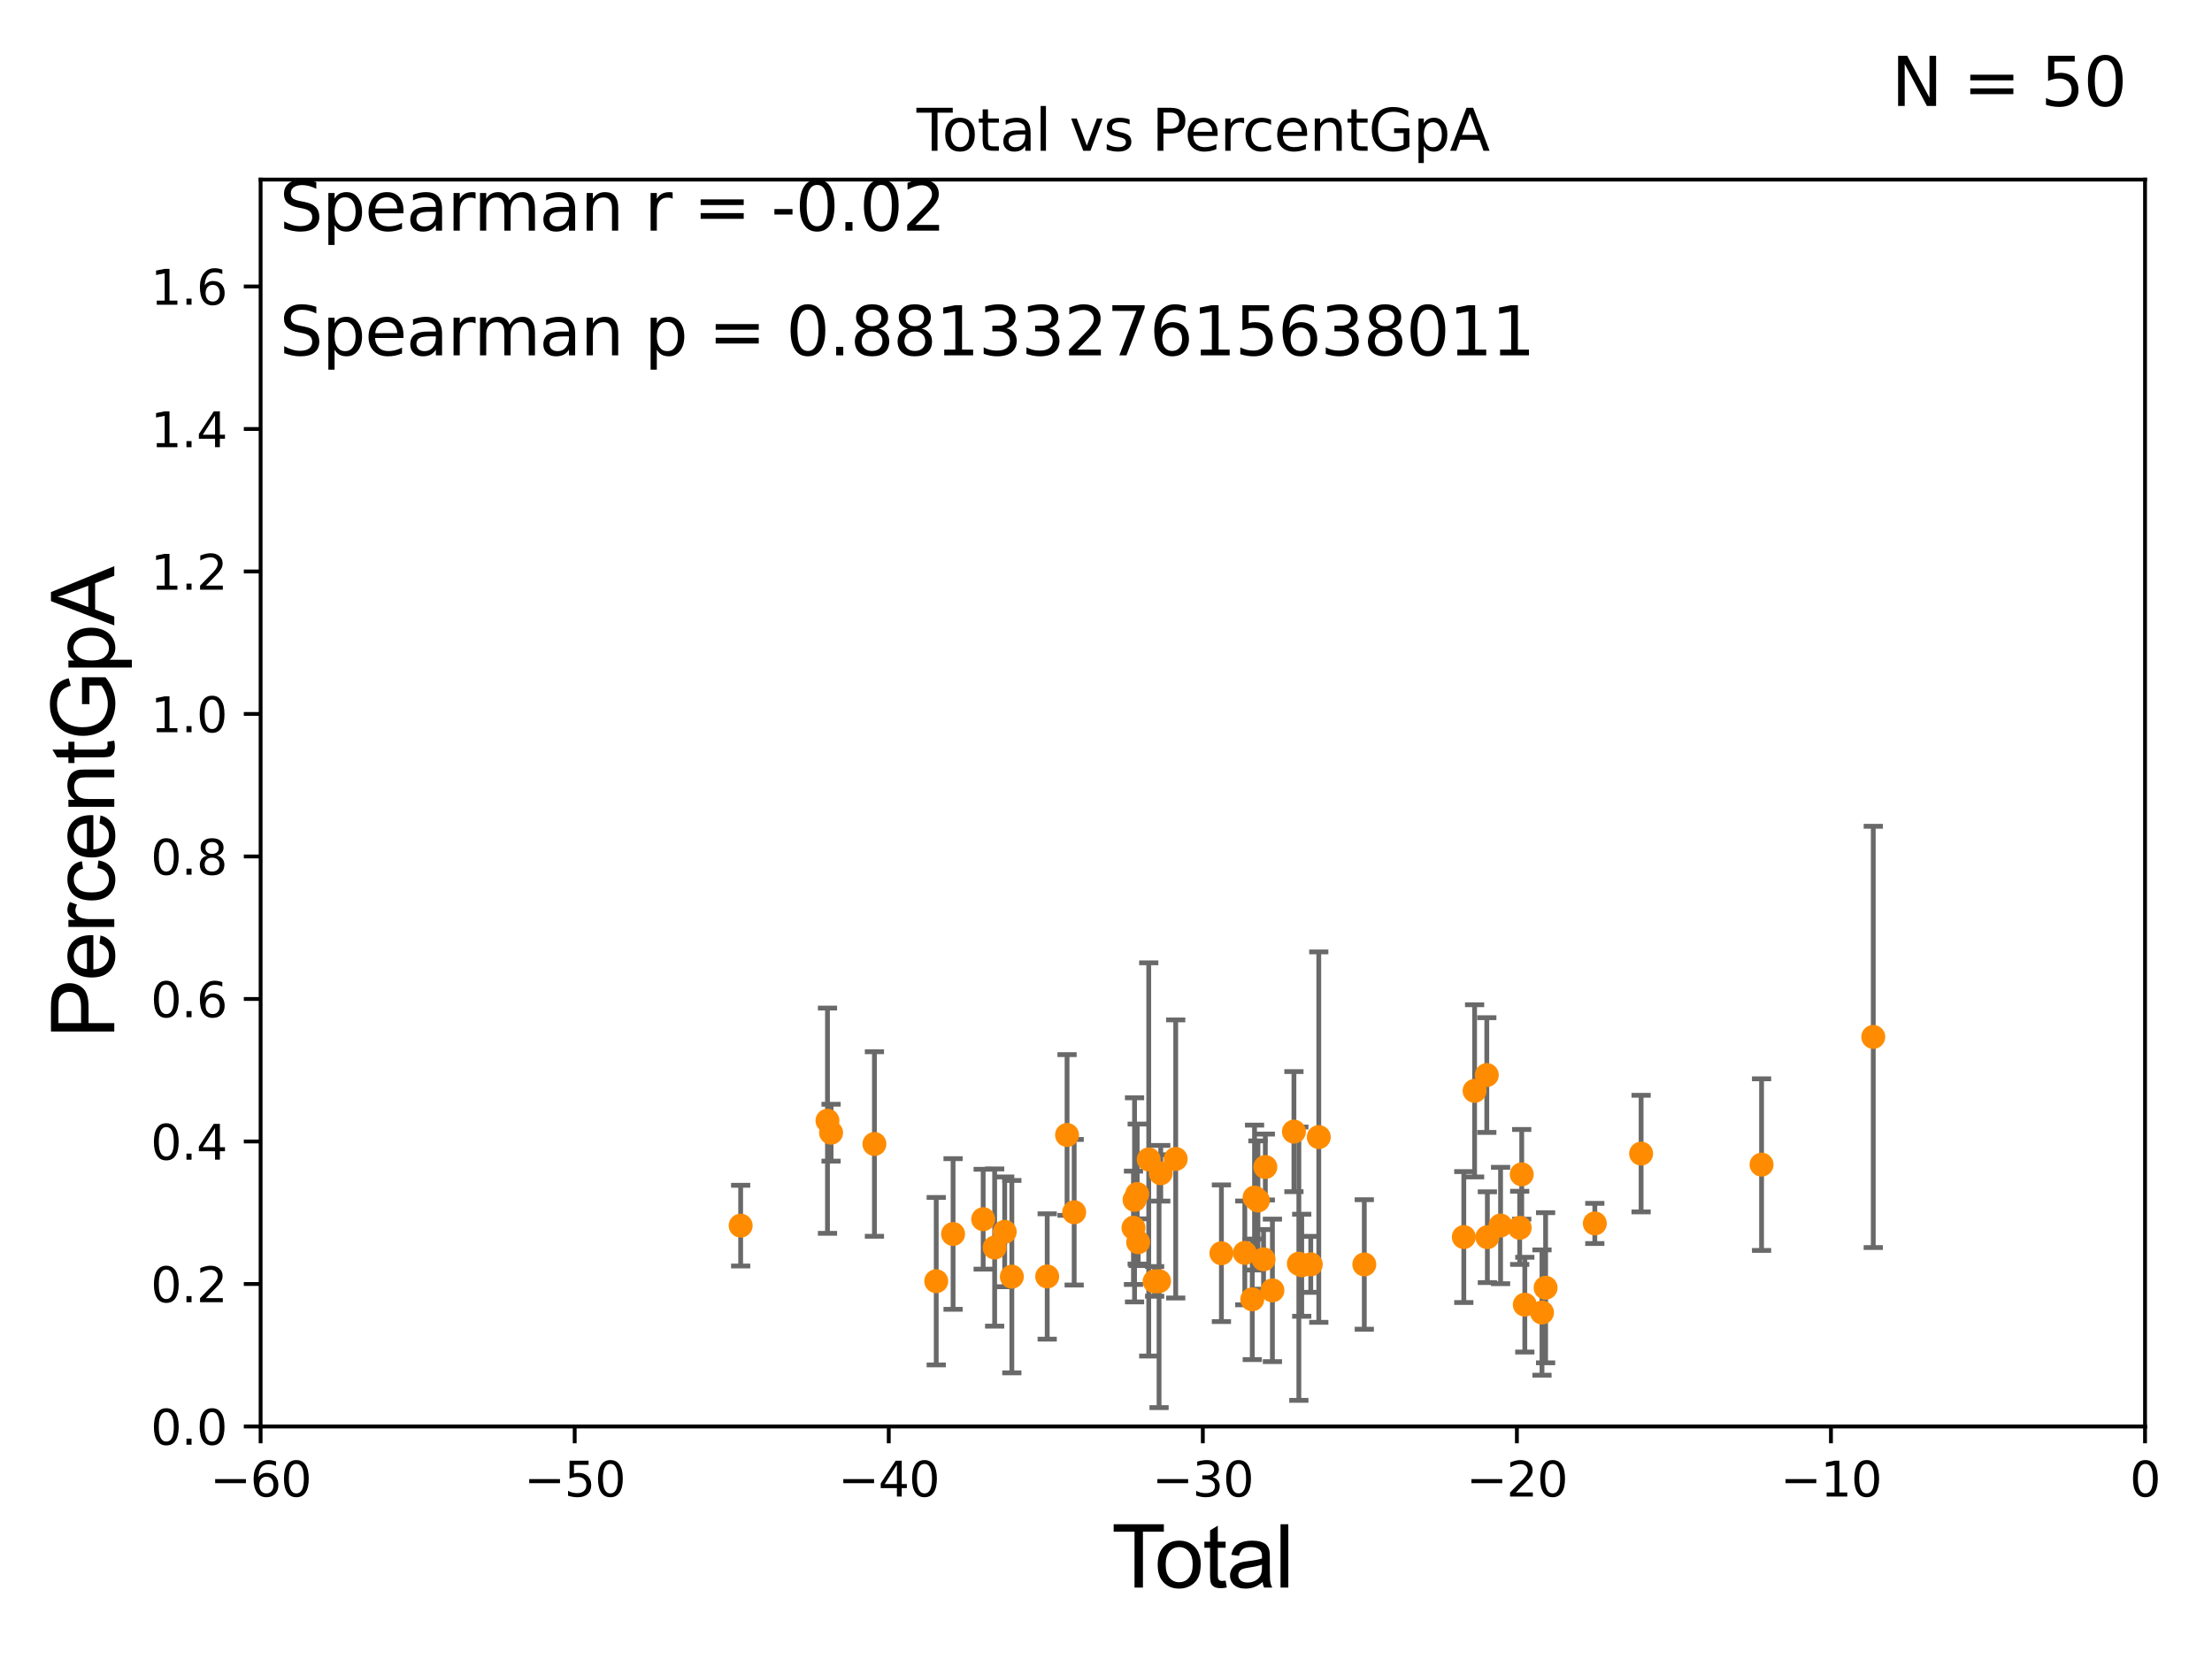 <?xml version="1.0" encoding="utf-8" standalone="no"?>
<!DOCTYPE svg PUBLIC "-//W3C//DTD SVG 1.1//EN"
  "http://www.w3.org/Graphics/SVG/1.1/DTD/svg11.dtd">
<svg xmlns:xlink="http://www.w3.org/1999/xlink" width="460.8pt" height="345.6pt" viewBox="0 0 460.8 345.6" xmlns="http://www.w3.org/2000/svg" version="1.1">
 <defs>
  <style type="text/css">*{stroke-linejoin: round; stroke-linecap: butt}</style>
 </defs>
 <g id="figure_1">
  <g id="patch_1">
   <path d="M 0 345.6 
L 460.8 345.6 
L 460.8 0 
L 0 0 
z
" style="fill: #ffffff"/>
  </g>
  <g id="axes_1">
   <g id="patch_2">
    <path d="M 54.29 297.16 
L 446.85 297.16 
L 446.85 37.411 
L 54.29 37.411 
z
" style="fill: #ffffff"/>
   </g>
   <g id="PathCollection_1">
    <defs>
     <path id="m042223ccf7" d="M 0 1.118 
C 0.297 1.118 0.581 1 0.791 0.791 
C 1 0.581 1.118 0.297 1.118 0 
C 1.118 -0.297 1 -0.581 0.791 -0.791 
C 0.581 -1 0.297 -1.118 0 -1.118 
C -0.297 -1.118 -0.581 -1 -0.791 -0.791 
C -1 -0.581 -1.118 -0.297 -1.118 0 
C -1.118 0.297 -1 0.581 -0.791 0.791 
C -0.581 1 -0.297 1.118 0 1.118 
z
" style="stroke: #ff8c00"/>
    </defs>
    <g clip-path="url(#pa8506162c5)">
     <use xlink:href="#m042223ccf7" x="284.209" y="263.409" style="fill: #ff8c00; stroke: #ff8c00"/>
     <use xlink:href="#m042223ccf7" x="366.966" y="242.612" style="fill: #ff8c00; stroke: #ff8c00"/>
     <use xlink:href="#m042223ccf7" x="321.226" y="273.424" style="fill: #ff8c00; stroke: #ff8c00"/>
     <use xlink:href="#m042223ccf7" x="321.977" y="268.263" style="fill: #ff8c00; stroke: #ff8c00"/>
     <use xlink:href="#m042223ccf7" x="332.23" y="254.865" style="fill: #ff8c00; stroke: #ff8c00"/>
     <use xlink:href="#m042223ccf7" x="304.938" y="257.701" style="fill: #ff8c00; stroke: #ff8c00"/>
     <use xlink:href="#m042223ccf7" x="307.186" y="227.243" style="fill: #ff8c00; stroke: #ff8c00"/>
     <use xlink:href="#m042223ccf7" x="309.727" y="223.955" style="fill: #ff8c00; stroke: #ff8c00"/>
     <use xlink:href="#m042223ccf7" x="309.847" y="257.728" style="fill: #ff8c00; stroke: #ff8c00"/>
     <use xlink:href="#m042223ccf7" x="312.596" y="255.294" style="fill: #ff8c00; stroke: #ff8c00"/>
     <use xlink:href="#m042223ccf7" x="316.579" y="255.778" style="fill: #ff8c00; stroke: #ff8c00"/>
     <use xlink:href="#m042223ccf7" x="317.645" y="271.784" style="fill: #ff8c00; stroke: #ff8c00"/>
     <use xlink:href="#m042223ccf7" x="341.874" y="240.315" style="fill: #ff8c00; stroke: #ff8c00"/>
     <use xlink:href="#m042223ccf7" x="317.002" y="244.636" style="fill: #ff8c00; stroke: #ff8c00"/>
     <use xlink:href="#m042223ccf7" x="390.236" y="216.01" style="fill: #ff8c00; stroke: #ff8c00"/>
     <use xlink:href="#m042223ccf7" x="222.286" y="236.438" style="fill: #ff8c00; stroke: #ff8c00"/>
     <use xlink:href="#m042223ccf7" x="182.159" y="238.315" style="fill: #ff8c00; stroke: #ff8c00"/>
     <use xlink:href="#m042223ccf7" x="265.069" y="268.808" style="fill: #ff8c00; stroke: #ff8c00"/>
     <use xlink:href="#m042223ccf7" x="263.225" y="262.338" style="fill: #ff8c00; stroke: #ff8c00"/>
     <use xlink:href="#m042223ccf7" x="195.034" y="266.898" style="fill: #ff8c00; stroke: #ff8c00"/>
     <use xlink:href="#m042223ccf7" x="198.544" y="257.063" style="fill: #ff8c00; stroke: #ff8c00"/>
     <use xlink:href="#m042223ccf7" x="262.052" y="250.087" style="fill: #ff8c00; stroke: #ff8c00"/>
     <use xlink:href="#m042223ccf7" x="261.345" y="249.472" style="fill: #ff8c00; stroke: #ff8c00"/>
     <use xlink:href="#m042223ccf7" x="260.87" y="270.673" style="fill: #ff8c00; stroke: #ff8c00"/>
     <use xlink:href="#m042223ccf7" x="237.099" y="258.775" style="fill: #ff8c00; stroke: #ff8c00"/>
     <use xlink:href="#m042223ccf7" x="204.813" y="253.982" style="fill: #ff8c00; stroke: #ff8c00"/>
     <use xlink:href="#m042223ccf7" x="254.443" y="261.073" style="fill: #ff8c00; stroke: #ff8c00"/>
     <use xlink:href="#m042223ccf7" x="210.786" y="265.953" style="fill: #ff8c00; stroke: #ff8c00"/>
     <use xlink:href="#m042223ccf7" x="239.304" y="241.53" style="fill: #ff8c00; stroke: #ff8c00"/>
     <use xlink:href="#m042223ccf7" x="240.531" y="266.934" style="fill: #ff8c00; stroke: #ff8c00"/>
     <use xlink:href="#m042223ccf7" x="209.297" y="256.614" style="fill: #ff8c00; stroke: #ff8c00"/>
     <use xlink:href="#m042223ccf7" x="241.453" y="266.894" style="fill: #ff8c00; stroke: #ff8c00"/>
     <use xlink:href="#m042223ccf7" x="244.921" y="241.432" style="fill: #ff8c00; stroke: #ff8c00"/>
     <use xlink:href="#m042223ccf7" x="241.806" y="244.413" style="fill: #ff8c00; stroke: #ff8c00"/>
     <use xlink:href="#m042223ccf7" x="259.316" y="261.002" style="fill: #ff8c00; stroke: #ff8c00"/>
     <use xlink:href="#m042223ccf7" x="236.901" y="248.742" style="fill: #ff8c00; stroke: #ff8c00"/>
     <use xlink:href="#m042223ccf7" x="263.592" y="243.11" style="fill: #ff8c00; stroke: #ff8c00"/>
     <use xlink:href="#m042223ccf7" x="270.574" y="263.249" style="fill: #ff8c00; stroke: #ff8c00"/>
     <use xlink:href="#m042223ccf7" x="154.293" y="255.321" style="fill: #ff8c00; stroke: #ff8c00"/>
     <use xlink:href="#m042223ccf7" x="273.054" y="263.384" style="fill: #ff8c00; stroke: #ff8c00"/>
     <use xlink:href="#m042223ccf7" x="218.151" y="265.912" style="fill: #ff8c00; stroke: #ff8c00"/>
     <use xlink:href="#m042223ccf7" x="223.771" y="252.533" style="fill: #ff8c00; stroke: #ff8c00"/>
     <use xlink:href="#m042223ccf7" x="271.174" y="263.577" style="fill: #ff8c00; stroke: #ff8c00"/>
     <use xlink:href="#m042223ccf7" x="236.347" y="249.955" style="fill: #ff8c00; stroke: #ff8c00"/>
     <use xlink:href="#m042223ccf7" x="236.124" y="255.774" style="fill: #ff8c00; stroke: #ff8c00"/>
     <use xlink:href="#m042223ccf7" x="269.55" y="235.74" style="fill: #ff8c00; stroke: #ff8c00"/>
     <use xlink:href="#m042223ccf7" x="207.203" y="259.885" style="fill: #ff8c00; stroke: #ff8c00"/>
     <use xlink:href="#m042223ccf7" x="173.129" y="235.96" style="fill: #ff8c00; stroke: #ff8c00"/>
     <use xlink:href="#m042223ccf7" x="274.727" y="236.878" style="fill: #ff8c00; stroke: #ff8c00"/>
     <use xlink:href="#m042223ccf7" x="172.382" y="233.459" style="fill: #ff8c00; stroke: #ff8c00"/>
    </g>
   </g>
   <g id="matplotlib.axis_1">
    <g id="xtick_1">
     <g id="line2d_1">
      <defs>
       <path id="me04d3bcae9" d="M 0 0 
L 0 3.5 
" style="stroke: #000000; stroke-width: 0.8"/>
      </defs>
      <g>
       <use xlink:href="#me04d3bcae9" x="54.29" y="297.16" style="stroke: #000000; stroke-width: 0.8"/>
      </g>
     </g>
     <g id="text_1">
      <!-- −60 -->
      <g transform="translate(43.738 311.758)scale(0.1 -0.1)">
       <defs>
        <path id="DejaVuSans-2212" d="M 678 2272 
L 4684 2272 
L 4684 1741 
L 678 1741 
L 678 2272 
z
" transform="scale(0.016)"/>
        <path id="DejaVuSans-36" d="M 2113 2584 
Q 1688 2584 1439 2293 
Q 1191 2003 1191 1497 
Q 1191 994 1439 701 
Q 1688 409 2113 409 
Q 2538 409 2786 701 
Q 3034 994 3034 1497 
Q 3034 2003 2786 2293 
Q 2538 2584 2113 2584 
z
M 3366 4563 
L 3366 3988 
Q 3128 4100 2886 4159 
Q 2644 4219 2406 4219 
Q 1781 4219 1451 3797 
Q 1122 3375 1075 2522 
Q 1259 2794 1537 2939 
Q 1816 3084 2150 3084 
Q 2853 3084 3261 2657 
Q 3669 2231 3669 1497 
Q 3669 778 3244 343 
Q 2819 -91 2113 -91 
Q 1303 -91 875 529 
Q 447 1150 447 2328 
Q 447 3434 972 4092 
Q 1497 4750 2381 4750 
Q 2619 4750 2861 4703 
Q 3103 4656 3366 4563 
z
" transform="scale(0.016)"/>
        <path id="DejaVuSans-30" d="M 2034 4250 
Q 1547 4250 1301 3770 
Q 1056 3291 1056 2328 
Q 1056 1369 1301 889 
Q 1547 409 2034 409 
Q 2525 409 2770 889 
Q 3016 1369 3016 2328 
Q 3016 3291 2770 3770 
Q 2525 4250 2034 4250 
z
M 2034 4750 
Q 2819 4750 3233 4129 
Q 3647 3509 3647 2328 
Q 3647 1150 3233 529 
Q 2819 -91 2034 -91 
Q 1250 -91 836 529 
Q 422 1150 422 2328 
Q 422 3509 836 4129 
Q 1250 4750 2034 4750 
z
" transform="scale(0.016)"/>
       </defs>
       <use xlink:href="#DejaVuSans-2212"/>
       <use xlink:href="#DejaVuSans-36" x="83.789"/>
       <use xlink:href="#DejaVuSans-30" x="147.412"/>
      </g>
     </g>
    </g>
    <g id="xtick_2">
     <g id="line2d_2">
      <g>
       <use xlink:href="#me04d3bcae9" x="119.717" y="297.16" style="stroke: #000000; stroke-width: 0.8"/>
      </g>
     </g>
     <g id="text_2">
      <!-- −50 -->
      <g transform="translate(109.164 311.758)scale(0.1 -0.1)">
       <defs>
        <path id="DejaVuSans-35" d="M 691 4666 
L 3169 4666 
L 3169 4134 
L 1269 4134 
L 1269 2991 
Q 1406 3038 1543 3061 
Q 1681 3084 1819 3084 
Q 2600 3084 3056 2656 
Q 3513 2228 3513 1497 
Q 3513 744 3044 326 
Q 2575 -91 1722 -91 
Q 1428 -91 1123 -41 
Q 819 9 494 109 
L 494 744 
Q 775 591 1075 516 
Q 1375 441 1709 441 
Q 2250 441 2565 725 
Q 2881 1009 2881 1497 
Q 2881 1984 2565 2268 
Q 2250 2553 1709 2553 
Q 1456 2553 1204 2497 
Q 953 2441 691 2322 
L 691 4666 
z
" transform="scale(0.016)"/>
       </defs>
       <use xlink:href="#DejaVuSans-2212"/>
       <use xlink:href="#DejaVuSans-35" x="83.789"/>
       <use xlink:href="#DejaVuSans-30" x="147.412"/>
      </g>
     </g>
    </g>
    <g id="xtick_3">
     <g id="line2d_3">
      <g>
       <use xlink:href="#me04d3bcae9" x="185.143" y="297.16" style="stroke: #000000; stroke-width: 0.8"/>
      </g>
     </g>
     <g id="text_3">
      <!-- −40 -->
      <g transform="translate(174.591 311.758)scale(0.1 -0.1)">
       <defs>
        <path id="DejaVuSans-34" d="M 2419 4116 
L 825 1625 
L 2419 1625 
L 2419 4116 
z
M 2253 4666 
L 3047 4666 
L 3047 1625 
L 3713 1625 
L 3713 1100 
L 3047 1100 
L 3047 0 
L 2419 0 
L 2419 1100 
L 313 1100 
L 313 1709 
L 2253 4666 
z
" transform="scale(0.016)"/>
       </defs>
       <use xlink:href="#DejaVuSans-2212"/>
       <use xlink:href="#DejaVuSans-34" x="83.789"/>
       <use xlink:href="#DejaVuSans-30" x="147.412"/>
      </g>
     </g>
    </g>
    <g id="xtick_4">
     <g id="line2d_4">
      <g>
       <use xlink:href="#me04d3bcae9" x="250.57" y="297.16" style="stroke: #000000; stroke-width: 0.8"/>
      </g>
     </g>
     <g id="text_4">
      <!-- −30 -->
      <g transform="translate(240.018 311.758)scale(0.1 -0.1)">
       <defs>
        <path id="DejaVuSans-33" d="M 2597 2516 
Q 3050 2419 3304 2112 
Q 3559 1806 3559 1356 
Q 3559 666 3084 287 
Q 2609 -91 1734 -91 
Q 1441 -91 1130 -33 
Q 819 25 488 141 
L 488 750 
Q 750 597 1062 519 
Q 1375 441 1716 441 
Q 2309 441 2620 675 
Q 2931 909 2931 1356 
Q 2931 1769 2642 2001 
Q 2353 2234 1838 2234 
L 1294 2234 
L 1294 2753 
L 1863 2753 
Q 2328 2753 2575 2939 
Q 2822 3125 2822 3475 
Q 2822 3834 2567 4026 
Q 2313 4219 1838 4219 
Q 1578 4219 1281 4162 
Q 984 4106 628 3988 
L 628 4550 
Q 988 4650 1302 4700 
Q 1616 4750 1894 4750 
Q 2613 4750 3031 4423 
Q 3450 4097 3450 3541 
Q 3450 3153 3228 2886 
Q 3006 2619 2597 2516 
z
" transform="scale(0.016)"/>
       </defs>
       <use xlink:href="#DejaVuSans-2212"/>
       <use xlink:href="#DejaVuSans-33" x="83.789"/>
       <use xlink:href="#DejaVuSans-30" x="147.412"/>
      </g>
     </g>
    </g>
    <g id="xtick_5">
     <g id="line2d_5">
      <g>
       <use xlink:href="#me04d3bcae9" x="315.997" y="297.16" style="stroke: #000000; stroke-width: 0.8"/>
      </g>
     </g>
     <g id="text_5">
      <!-- −20 -->
      <g transform="translate(305.444 311.758)scale(0.1 -0.1)">
       <defs>
        <path id="DejaVuSans-32" d="M 1228 531 
L 3431 531 
L 3431 0 
L 469 0 
L 469 531 
Q 828 903 1448 1529 
Q 2069 2156 2228 2338 
Q 2531 2678 2651 2914 
Q 2772 3150 2772 3378 
Q 2772 3750 2511 3984 
Q 2250 4219 1831 4219 
Q 1534 4219 1204 4116 
Q 875 4013 500 3803 
L 500 4441 
Q 881 4594 1212 4672 
Q 1544 4750 1819 4750 
Q 2544 4750 2975 4387 
Q 3406 4025 3406 3419 
Q 3406 3131 3298 2873 
Q 3191 2616 2906 2266 
Q 2828 2175 2409 1742 
Q 1991 1309 1228 531 
z
" transform="scale(0.016)"/>
       </defs>
       <use xlink:href="#DejaVuSans-2212"/>
       <use xlink:href="#DejaVuSans-32" x="83.789"/>
       <use xlink:href="#DejaVuSans-30" x="147.412"/>
      </g>
     </g>
    </g>
    <g id="xtick_6">
     <g id="line2d_6">
      <g>
       <use xlink:href="#me04d3bcae9" x="381.423" y="297.16" style="stroke: #000000; stroke-width: 0.8"/>
      </g>
     </g>
     <g id="text_6">
      <!-- −10 -->
      <g transform="translate(370.871 311.758)scale(0.1 -0.1)">
       <defs>
        <path id="DejaVuSans-31" d="M 794 531 
L 1825 531 
L 1825 4091 
L 703 3866 
L 703 4441 
L 1819 4666 
L 2450 4666 
L 2450 531 
L 3481 531 
L 3481 0 
L 794 0 
L 794 531 
z
" transform="scale(0.016)"/>
       </defs>
       <use xlink:href="#DejaVuSans-2212"/>
       <use xlink:href="#DejaVuSans-31" x="83.789"/>
       <use xlink:href="#DejaVuSans-30" x="147.412"/>
      </g>
     </g>
    </g>
    <g id="xtick_7">
     <g id="line2d_7">
      <g>
       <use xlink:href="#me04d3bcae9" x="446.85" y="297.16" style="stroke: #000000; stroke-width: 0.8"/>
      </g>
     </g>
     <g id="text_7">
      <!-- 0 -->
      <g transform="translate(443.669 311.758)scale(0.1 -0.1)">
       <use xlink:href="#DejaVuSans-30"/>
      </g>
     </g>
    </g>
    <g id="text_8">
     <!-- Total -->
     <g transform="translate(231.565 330.722)scale(0.18 -0.18)">
      <defs>
       <path id="ArialMT-54" d="M 1659 0 
L 1659 4041 
L 150 4041 
L 150 4581 
L 3781 4581 
L 3781 4041 
L 2266 4041 
L 2266 0 
L 1659 0 
z
" transform="scale(0.016)"/>
       <path id="ArialMT-6f" d="M 213 1659 
Q 213 2581 725 3025 
Q 1153 3394 1769 3394 
Q 2453 3394 2887 2945 
Q 3322 2497 3322 1706 
Q 3322 1066 3130 698 
Q 2938 331 2570 128 
Q 2203 -75 1769 -75 
Q 1072 -75 642 372 
Q 213 819 213 1659 
z
M 791 1659 
Q 791 1022 1069 705 
Q 1347 388 1769 388 
Q 2188 388 2466 706 
Q 2744 1025 2744 1678 
Q 2744 2294 2464 2611 
Q 2184 2928 1769 2928 
Q 1347 2928 1069 2612 
Q 791 2297 791 1659 
z
" transform="scale(0.016)"/>
       <path id="ArialMT-74" d="M 1650 503 
L 1731 6 
Q 1494 -44 1306 -44 
Q 1000 -44 831 53 
Q 663 150 594 308 
Q 525 466 525 972 
L 525 2881 
L 113 2881 
L 113 3319 
L 525 3319 
L 525 4141 
L 1084 4478 
L 1084 3319 
L 1650 3319 
L 1650 2881 
L 1084 2881 
L 1084 941 
Q 1084 700 1114 631 
Q 1144 563 1211 522 
Q 1278 481 1403 481 
Q 1497 481 1650 503 
z
" transform="scale(0.016)"/>
       <path id="ArialMT-61" d="M 2588 409 
Q 2275 144 1986 34 
Q 1697 -75 1366 -75 
Q 819 -75 525 192 
Q 231 459 231 875 
Q 231 1119 342 1320 
Q 453 1522 633 1644 
Q 813 1766 1038 1828 
Q 1203 1872 1538 1913 
Q 2219 1994 2541 2106 
Q 2544 2222 2544 2253 
Q 2544 2597 2384 2738 
Q 2169 2928 1744 2928 
Q 1347 2928 1158 2789 
Q 969 2650 878 2297 
L 328 2372 
Q 403 2725 575 2942 
Q 747 3159 1072 3276 
Q 1397 3394 1825 3394 
Q 2250 3394 2515 3294 
Q 2781 3194 2906 3042 
Q 3031 2891 3081 2659 
Q 3109 2516 3109 2141 
L 3109 1391 
Q 3109 606 3145 398 
Q 3181 191 3288 0 
L 2700 0 
Q 2613 175 2588 409 
z
M 2541 1666 
Q 2234 1541 1622 1453 
Q 1275 1403 1131 1340 
Q 988 1278 909 1158 
Q 831 1038 831 891 
Q 831 666 1001 516 
Q 1172 366 1500 366 
Q 1825 366 2078 508 
Q 2331 650 2450 897 
Q 2541 1088 2541 1459 
L 2541 1666 
z
" transform="scale(0.016)"/>
       <path id="ArialMT-6c" d="M 409 0 
L 409 4581 
L 972 4581 
L 972 0 
L 409 0 
z
" transform="scale(0.016)"/>
      </defs>
      <use xlink:href="#ArialMT-54"/>
      <use xlink:href="#ArialMT-6f" x="49.959"/>
      <use xlink:href="#ArialMT-74" x="105.574"/>
      <use xlink:href="#ArialMT-61" x="133.357"/>
      <use xlink:href="#ArialMT-6c" x="188.973"/>
     </g>
    </g>
   </g>
   <g id="matplotlib.axis_2">
    <g id="ytick_1">
     <g id="line2d_8">
      <defs>
       <path id="m2b2048e118" d="M 0 0 
L -3.5 0 
" style="stroke: #000000; stroke-width: 0.8"/>
      </defs>
      <g>
       <use xlink:href="#m2b2048e118" x="54.29" y="297.16" style="stroke: #000000; stroke-width: 0.8"/>
      </g>
     </g>
     <g id="text_9">
      <!-- 0.0 -->
      <g transform="translate(31.387 300.959)scale(0.1 -0.1)">
       <defs>
        <path id="DejaVuSans-2e" d="M 684 794 
L 1344 794 
L 1344 0 
L 684 0 
L 684 794 
z
" transform="scale(0.016)"/>
       </defs>
       <use xlink:href="#DejaVuSans-30"/>
       <use xlink:href="#DejaVuSans-2e" x="63.623"/>
       <use xlink:href="#DejaVuSans-30" x="95.41"/>
      </g>
     </g>
    </g>
    <g id="ytick_2">
     <g id="line2d_9">
      <g>
       <use xlink:href="#m2b2048e118" x="54.29" y="267.474" style="stroke: #000000; stroke-width: 0.8"/>
      </g>
     </g>
     <g id="text_10">
      <!-- 0.2 -->
      <g transform="translate(31.387 271.274)scale(0.1 -0.1)">
       <use xlink:href="#DejaVuSans-30"/>
       <use xlink:href="#DejaVuSans-2e" x="63.623"/>
       <use xlink:href="#DejaVuSans-32" x="95.41"/>
      </g>
     </g>
    </g>
    <g id="ytick_3">
     <g id="line2d_10">
      <g>
       <use xlink:href="#m2b2048e118" x="54.29" y="237.789" style="stroke: #000000; stroke-width: 0.8"/>
      </g>
     </g>
     <g id="text_11">
      <!-- 0.4 -->
      <g transform="translate(31.387 241.588)scale(0.1 -0.1)">
       <use xlink:href="#DejaVuSans-30"/>
       <use xlink:href="#DejaVuSans-2e" x="63.623"/>
       <use xlink:href="#DejaVuSans-34" x="95.41"/>
      </g>
     </g>
    </g>
    <g id="ytick_4">
     <g id="line2d_11">
      <g>
       <use xlink:href="#m2b2048e118" x="54.29" y="208.103" style="stroke: #000000; stroke-width: 0.8"/>
      </g>
     </g>
     <g id="text_12">
      <!-- 0.6 -->
      <g transform="translate(31.387 211.902)scale(0.1 -0.1)">
       <use xlink:href="#DejaVuSans-30"/>
       <use xlink:href="#DejaVuSans-2e" x="63.623"/>
       <use xlink:href="#DejaVuSans-36" x="95.41"/>
      </g>
     </g>
    </g>
    <g id="ytick_5">
     <g id="line2d_12">
      <g>
       <use xlink:href="#m2b2048e118" x="54.29" y="178.418" style="stroke: #000000; stroke-width: 0.8"/>
      </g>
     </g>
     <g id="text_13">
      <!-- 0.8 -->
      <g transform="translate(31.387 182.217)scale(0.1 -0.1)">
       <defs>
        <path id="DejaVuSans-38" d="M 2034 2216 
Q 1584 2216 1326 1975 
Q 1069 1734 1069 1313 
Q 1069 891 1326 650 
Q 1584 409 2034 409 
Q 2484 409 2743 651 
Q 3003 894 3003 1313 
Q 3003 1734 2745 1975 
Q 2488 2216 2034 2216 
z
M 1403 2484 
Q 997 2584 770 2862 
Q 544 3141 544 3541 
Q 544 4100 942 4425 
Q 1341 4750 2034 4750 
Q 2731 4750 3128 4425 
Q 3525 4100 3525 3541 
Q 3525 3141 3298 2862 
Q 3072 2584 2669 2484 
Q 3125 2378 3379 2068 
Q 3634 1759 3634 1313 
Q 3634 634 3220 271 
Q 2806 -91 2034 -91 
Q 1263 -91 848 271 
Q 434 634 434 1313 
Q 434 1759 690 2068 
Q 947 2378 1403 2484 
z
M 1172 3481 
Q 1172 3119 1398 2916 
Q 1625 2713 2034 2713 
Q 2441 2713 2670 2916 
Q 2900 3119 2900 3481 
Q 2900 3844 2670 4047 
Q 2441 4250 2034 4250 
Q 1625 4250 1398 4047 
Q 1172 3844 1172 3481 
z
" transform="scale(0.016)"/>
       </defs>
       <use xlink:href="#DejaVuSans-30"/>
       <use xlink:href="#DejaVuSans-2e" x="63.623"/>
       <use xlink:href="#DejaVuSans-38" x="95.41"/>
      </g>
     </g>
    </g>
    <g id="ytick_6">
     <g id="line2d_13">
      <g>
       <use xlink:href="#m2b2048e118" x="54.29" y="148.732" style="stroke: #000000; stroke-width: 0.8"/>
      </g>
     </g>
     <g id="text_14">
      <!-- 1.0 -->
      <g transform="translate(31.387 152.531)scale(0.1 -0.1)">
       <use xlink:href="#DejaVuSans-31"/>
       <use xlink:href="#DejaVuSans-2e" x="63.623"/>
       <use xlink:href="#DejaVuSans-30" x="95.41"/>
      </g>
     </g>
    </g>
    <g id="ytick_7">
     <g id="line2d_14">
      <g>
       <use xlink:href="#m2b2048e118" x="54.29" y="119.047" style="stroke: #000000; stroke-width: 0.8"/>
      </g>
     </g>
     <g id="text_15">
      <!-- 1.2 -->
      <g transform="translate(31.387 122.846)scale(0.1 -0.1)">
       <use xlink:href="#DejaVuSans-31"/>
       <use xlink:href="#DejaVuSans-2e" x="63.623"/>
       <use xlink:href="#DejaVuSans-32" x="95.41"/>
      </g>
     </g>
    </g>
    <g id="ytick_8">
     <g id="line2d_15">
      <g>
       <use xlink:href="#m2b2048e118" x="54.29" y="89.361" style="stroke: #000000; stroke-width: 0.8"/>
      </g>
     </g>
     <g id="text_16">
      <!-- 1.4 -->
      <g transform="translate(31.387 93.16)scale(0.1 -0.1)">
       <use xlink:href="#DejaVuSans-31"/>
       <use xlink:href="#DejaVuSans-2e" x="63.623"/>
       <use xlink:href="#DejaVuSans-34" x="95.41"/>
      </g>
     </g>
    </g>
    <g id="ytick_9">
     <g id="line2d_16">
      <g>
       <use xlink:href="#m2b2048e118" x="54.29" y="59.675" style="stroke: #000000; stroke-width: 0.8"/>
      </g>
     </g>
     <g id="text_17">
      <!-- 1.6 -->
      <g transform="translate(31.387 63.475)scale(0.1 -0.1)">
       <use xlink:href="#DejaVuSans-31"/>
       <use xlink:href="#DejaVuSans-2e" x="63.623"/>
       <use xlink:href="#DejaVuSans-36" x="95.41"/>
      </g>
     </g>
    </g>
    <g id="text_18">
     <!-- PercentGpA -->
     <g transform="translate(23.809 216.309)rotate(-90)scale(0.18 -0.18)">
      <defs>
       <path id="ArialMT-50" d="M 494 0 
L 494 4581 
L 2222 4581 
Q 2678 4581 2919 4538 
Q 3256 4481 3484 4323 
Q 3713 4166 3852 3881 
Q 3991 3597 3991 3256 
Q 3991 2672 3619 2267 
Q 3247 1863 2275 1863 
L 1100 1863 
L 1100 0 
L 494 0 
z
M 1100 2403 
L 2284 2403 
Q 2872 2403 3119 2622 
Q 3366 2841 3366 3238 
Q 3366 3525 3220 3729 
Q 3075 3934 2838 4000 
Q 2684 4041 2272 4041 
L 1100 4041 
L 1100 2403 
z
" transform="scale(0.016)"/>
       <path id="ArialMT-65" d="M 2694 1069 
L 3275 997 
Q 3138 488 2766 206 
Q 2394 -75 1816 -75 
Q 1088 -75 661 373 
Q 234 822 234 1631 
Q 234 2469 665 2931 
Q 1097 3394 1784 3394 
Q 2450 3394 2872 2941 
Q 3294 2488 3294 1666 
Q 3294 1616 3291 1516 
L 816 1516 
Q 847 969 1125 678 
Q 1403 388 1819 388 
Q 2128 388 2347 550 
Q 2566 713 2694 1069 
z
M 847 1978 
L 2700 1978 
Q 2663 2397 2488 2606 
Q 2219 2931 1791 2931 
Q 1403 2931 1139 2672 
Q 875 2413 847 1978 
z
" transform="scale(0.016)"/>
       <path id="ArialMT-72" d="M 416 0 
L 416 3319 
L 922 3319 
L 922 2816 
Q 1116 3169 1280 3281 
Q 1444 3394 1641 3394 
Q 1925 3394 2219 3213 
L 2025 2691 
Q 1819 2813 1613 2813 
Q 1428 2813 1281 2702 
Q 1134 2591 1072 2394 
Q 978 2094 978 1738 
L 978 0 
L 416 0 
z
" transform="scale(0.016)"/>
       <path id="ArialMT-63" d="M 2588 1216 
L 3141 1144 
Q 3050 572 2676 248 
Q 2303 -75 1759 -75 
Q 1078 -75 664 370 
Q 250 816 250 1647 
Q 250 2184 428 2587 
Q 606 2991 970 3192 
Q 1334 3394 1763 3394 
Q 2303 3394 2647 3120 
Q 2991 2847 3088 2344 
L 2541 2259 
Q 2463 2594 2264 2762 
Q 2066 2931 1784 2931 
Q 1359 2931 1093 2626 
Q 828 2322 828 1663 
Q 828 994 1084 691 
Q 1341 388 1753 388 
Q 2084 388 2306 591 
Q 2528 794 2588 1216 
z
" transform="scale(0.016)"/>
       <path id="ArialMT-6e" d="M 422 0 
L 422 3319 
L 928 3319 
L 928 2847 
Q 1294 3394 1984 3394 
Q 2284 3394 2536 3286 
Q 2788 3178 2913 3003 
Q 3038 2828 3088 2588 
Q 3119 2431 3119 2041 
L 3119 0 
L 2556 0 
L 2556 2019 
Q 2556 2363 2490 2533 
Q 2425 2703 2258 2804 
Q 2091 2906 1866 2906 
Q 1506 2906 1245 2678 
Q 984 2450 984 1813 
L 984 0 
L 422 0 
z
" transform="scale(0.016)"/>
       <path id="ArialMT-47" d="M 2638 1797 
L 2638 2334 
L 4578 2338 
L 4578 638 
Q 4131 281 3656 101 
Q 3181 -78 2681 -78 
Q 2006 -78 1454 211 
Q 903 500 622 1047 
Q 341 1594 341 2269 
Q 341 2938 620 3517 
Q 900 4097 1425 4378 
Q 1950 4659 2634 4659 
Q 3131 4659 3532 4498 
Q 3934 4338 4162 4050 
Q 4391 3763 4509 3300 
L 3963 3150 
Q 3859 3500 3706 3700 
Q 3553 3900 3268 4020 
Q 2984 4141 2638 4141 
Q 2222 4141 1919 4014 
Q 1616 3888 1430 3681 
Q 1244 3475 1141 3228 
Q 966 2803 966 2306 
Q 966 1694 1177 1281 
Q 1388 869 1791 669 
Q 2194 469 2647 469 
Q 3041 469 3416 620 
Q 3791 772 3984 944 
L 3984 1797 
L 2638 1797 
z
" transform="scale(0.016)"/>
       <path id="ArialMT-70" d="M 422 -1272 
L 422 3319 
L 934 3319 
L 934 2888 
Q 1116 3141 1344 3267 
Q 1572 3394 1897 3394 
Q 2322 3394 2647 3175 
Q 2972 2956 3137 2557 
Q 3303 2159 3303 1684 
Q 3303 1175 3120 767 
Q 2938 359 2589 142 
Q 2241 -75 1856 -75 
Q 1575 -75 1351 44 
Q 1128 163 984 344 
L 984 -1272 
L 422 -1272 
z
M 931 1641 
Q 931 1000 1190 694 
Q 1450 388 1819 388 
Q 2194 388 2461 705 
Q 2728 1022 2728 1688 
Q 2728 2322 2467 2637 
Q 2206 2953 1844 2953 
Q 1484 2953 1207 2617 
Q 931 2281 931 1641 
z
" transform="scale(0.016)"/>
       <path id="ArialMT-41" d="M -9 0 
L 1750 4581 
L 2403 4581 
L 4278 0 
L 3588 0 
L 3053 1388 
L 1138 1388 
L 634 0 
L -9 0 
z
M 1313 1881 
L 2866 1881 
L 2388 3150 
Q 2169 3728 2063 4100 
Q 1975 3659 1816 3225 
L 1313 1881 
z
" transform="scale(0.016)"/>
      </defs>
      <use xlink:href="#ArialMT-50"/>
      <use xlink:href="#ArialMT-65" x="66.699"/>
      <use xlink:href="#ArialMT-72" x="122.314"/>
      <use xlink:href="#ArialMT-63" x="155.615"/>
      <use xlink:href="#ArialMT-65" x="205.615"/>
      <use xlink:href="#ArialMT-6e" x="261.23"/>
      <use xlink:href="#ArialMT-74" x="316.846"/>
      <use xlink:href="#ArialMT-47" x="344.629"/>
      <use xlink:href="#ArialMT-70" x="422.412"/>
      <use xlink:href="#ArialMT-41" x="478.027"/>
     </g>
    </g>
   </g>
   <g id="LineCollection_1">
    <path d="M 284.209 276.896 
L 284.209 249.921 
" clip-path="url(#pa8506162c5)" style="fill: none; stroke: #696969"/>
    <path d="M 366.966 260.49 
L 366.966 224.734 
" clip-path="url(#pa8506162c5)" style="fill: none; stroke: #696969"/>
    <path d="M 321.226 286.472 
L 321.226 260.376 
" clip-path="url(#pa8506162c5)" style="fill: none; stroke: #696969"/>
    <path d="M 321.977 283.899 
L 321.977 252.626 
" clip-path="url(#pa8506162c5)" style="fill: none; stroke: #696969"/>
    <path d="M 332.23 259.047 
L 332.23 250.682 
" clip-path="url(#pa8506162c5)" style="fill: none; stroke: #696969"/>
    <path d="M 304.938 271.339 
L 304.938 244.064 
" clip-path="url(#pa8506162c5)" style="fill: none; stroke: #696969"/>
    <path d="M 307.186 245.176 
L 307.186 209.31 
" clip-path="url(#pa8506162c5)" style="fill: none; stroke: #696969"/>
    <path d="M 309.727 235.904 
L 309.727 212.006 
" clip-path="url(#pa8506162c5)" style="fill: none; stroke: #696969"/>
    <path d="M 309.847 267.181 
L 309.847 248.275 
" clip-path="url(#pa8506162c5)" style="fill: none; stroke: #696969"/>
    <path d="M 312.596 267.418 
L 312.596 243.17 
" clip-path="url(#pa8506162c5)" style="fill: none; stroke: #696969"/>
    <path d="M 316.579 263.397 
L 316.579 248.159 
" clip-path="url(#pa8506162c5)" style="fill: none; stroke: #696969"/>
    <path d="M 317.645 281.654 
L 317.645 261.913 
" clip-path="url(#pa8506162c5)" style="fill: none; stroke: #696969"/>
    <path d="M 341.874 252.463 
L 341.874 228.166 
" clip-path="url(#pa8506162c5)" style="fill: none; stroke: #696969"/>
    <path d="M 317.002 253.98 
L 317.002 235.291 
" clip-path="url(#pa8506162c5)" style="fill: none; stroke: #696969"/>
    <path d="M 390.236 259.888 
L 390.236 172.132 
" clip-path="url(#pa8506162c5)" style="fill: none; stroke: #696969"/>
    <path d="M 222.286 253.179 
L 222.286 219.697 
" clip-path="url(#pa8506162c5)" style="fill: none; stroke: #696969"/>
    <path d="M 182.159 257.536 
L 182.159 219.094 
" clip-path="url(#pa8506162c5)" style="fill: none; stroke: #696969"/>
    <path d="M 265.069 283.648 
L 265.069 253.968 
" clip-path="url(#pa8506162c5)" style="fill: none; stroke: #696969"/>
    <path d="M 263.225 268.545 
L 263.225 256.131 
" clip-path="url(#pa8506162c5)" style="fill: none; stroke: #696969"/>
    <path d="M 195.034 284.341 
L 195.034 249.455 
" clip-path="url(#pa8506162c5)" style="fill: none; stroke: #696969"/>
    <path d="M 198.544 272.751 
L 198.544 241.375 
" clip-path="url(#pa8506162c5)" style="fill: none; stroke: #696969"/>
    <path d="M 262.052 262.503 
L 262.052 237.671 
" clip-path="url(#pa8506162c5)" style="fill: none; stroke: #696969"/>
    <path d="M 261.345 264.561 
L 261.345 234.383 
" clip-path="url(#pa8506162c5)" style="fill: none; stroke: #696969"/>
    <path d="M 260.87 283.226 
L 260.87 258.12 
" clip-path="url(#pa8506162c5)" style="fill: none; stroke: #696969"/>
    <path d="M 237.099 263.643 
L 237.099 253.908 
" clip-path="url(#pa8506162c5)" style="fill: none; stroke: #696969"/>
    <path d="M 204.813 264.386 
L 204.813 243.578 
" clip-path="url(#pa8506162c5)" style="fill: none; stroke: #696969"/>
    <path d="M 254.443 275.305 
L 254.443 246.84 
" clip-path="url(#pa8506162c5)" style="fill: none; stroke: #696969"/>
    <path d="M 210.786 285.99 
L 210.786 245.916 
" clip-path="url(#pa8506162c5)" style="fill: none; stroke: #696969"/>
    <path d="M 239.304 282.49 
L 239.304 200.57 
" clip-path="url(#pa8506162c5)" style="fill: none; stroke: #696969"/>
    <path d="M 240.531 270.03 
L 240.531 263.838 
" clip-path="url(#pa8506162c5)" style="fill: none; stroke: #696969"/>
    <path d="M 209.297 268.051 
L 209.297 245.177 
" clip-path="url(#pa8506162c5)" style="fill: none; stroke: #696969"/>
    <path d="M 241.453 293.23 
L 241.453 240.559 
" clip-path="url(#pa8506162c5)" style="fill: none; stroke: #696969"/>
    <path d="M 244.921 270.397 
L 244.921 212.467 
" clip-path="url(#pa8506162c5)" style="fill: none; stroke: #696969"/>
    <path d="M 241.806 250.208 
L 241.806 238.617 
" clip-path="url(#pa8506162c5)" style="fill: none; stroke: #696969"/>
    <path d="M 259.316 271.817 
L 259.316 250.188 
" clip-path="url(#pa8506162c5)" style="fill: none; stroke: #696969"/>
    <path d="M 236.901 263.324 
L 236.901 234.16 
" clip-path="url(#pa8506162c5)" style="fill: none; stroke: #696969"/>
    <path d="M 263.592 249.973 
L 263.592 236.247 
" clip-path="url(#pa8506162c5)" style="fill: none; stroke: #696969"/>
    <path d="M 270.574 291.719 
L 270.574 234.778 
" clip-path="url(#pa8506162c5)" style="fill: none; stroke: #696969"/>
    <path d="M 154.293 263.729 
L 154.293 246.913 
" clip-path="url(#pa8506162c5)" style="fill: none; stroke: #696969"/>
    <path d="M 273.054 269.217 
L 273.054 257.551 
" clip-path="url(#pa8506162c5)" style="fill: none; stroke: #696969"/>
    <path d="M 218.151 278.969 
L 218.151 252.856 
" clip-path="url(#pa8506162c5)" style="fill: none; stroke: #696969"/>
    <path d="M 223.771 267.696 
L 223.771 237.369 
" clip-path="url(#pa8506162c5)" style="fill: none; stroke: #696969"/>
    <path d="M 271.174 274.205 
L 271.174 252.95 
" clip-path="url(#pa8506162c5)" style="fill: none; stroke: #696969"/>
    <path d="M 236.347 271.217 
L 236.347 228.693 
" clip-path="url(#pa8506162c5)" style="fill: none; stroke: #696969"/>
    <path d="M 236.124 267.58 
L 236.124 243.967 
" clip-path="url(#pa8506162c5)" style="fill: none; stroke: #696969"/>
    <path d="M 269.55 248.252 
L 269.55 223.227 
" clip-path="url(#pa8506162c5)" style="fill: none; stroke: #696969"/>
    <path d="M 207.203 276.259 
L 207.203 243.511 
" clip-path="url(#pa8506162c5)" style="fill: none; stroke: #696969"/>
    <path d="M 173.129 241.885 
L 173.129 230.036 
" clip-path="url(#pa8506162c5)" style="fill: none; stroke: #696969"/>
    <path d="M 274.727 275.463 
L 274.727 198.294 
" clip-path="url(#pa8506162c5)" style="fill: none; stroke: #696969"/>
    <path d="M 172.382 256.922 
L 172.382 209.995 
" clip-path="url(#pa8506162c5)" style="fill: none; stroke: #696969"/>
   </g>
   <g id="line2d_17">
    <defs>
     <path id="m2b513098d6" d="M 2 0 
L -2 -0 
" style="stroke: #696969"/>
    </defs>
    <g clip-path="url(#pa8506162c5)">
     <use xlink:href="#m2b513098d6" x="284.209" y="276.896" style="fill: #696969; stroke: #696969"/>
     <use xlink:href="#m2b513098d6" x="366.966" y="260.49" style="fill: #696969; stroke: #696969"/>
     <use xlink:href="#m2b513098d6" x="321.226" y="286.472" style="fill: #696969; stroke: #696969"/>
     <use xlink:href="#m2b513098d6" x="321.977" y="283.899" style="fill: #696969; stroke: #696969"/>
     <use xlink:href="#m2b513098d6" x="332.23" y="259.047" style="fill: #696969; stroke: #696969"/>
     <use xlink:href="#m2b513098d6" x="304.938" y="271.339" style="fill: #696969; stroke: #696969"/>
     <use xlink:href="#m2b513098d6" x="307.186" y="245.176" style="fill: #696969; stroke: #696969"/>
     <use xlink:href="#m2b513098d6" x="309.727" y="235.904" style="fill: #696969; stroke: #696969"/>
     <use xlink:href="#m2b513098d6" x="309.847" y="267.181" style="fill: #696969; stroke: #696969"/>
     <use xlink:href="#m2b513098d6" x="312.596" y="267.418" style="fill: #696969; stroke: #696969"/>
     <use xlink:href="#m2b513098d6" x="316.579" y="263.397" style="fill: #696969; stroke: #696969"/>
     <use xlink:href="#m2b513098d6" x="317.645" y="281.654" style="fill: #696969; stroke: #696969"/>
     <use xlink:href="#m2b513098d6" x="341.874" y="252.463" style="fill: #696969; stroke: #696969"/>
     <use xlink:href="#m2b513098d6" x="317.002" y="253.98" style="fill: #696969; stroke: #696969"/>
     <use xlink:href="#m2b513098d6" x="390.236" y="259.888" style="fill: #696969; stroke: #696969"/>
     <use xlink:href="#m2b513098d6" x="222.286" y="253.179" style="fill: #696969; stroke: #696969"/>
     <use xlink:href="#m2b513098d6" x="182.159" y="257.536" style="fill: #696969; stroke: #696969"/>
     <use xlink:href="#m2b513098d6" x="265.069" y="283.648" style="fill: #696969; stroke: #696969"/>
     <use xlink:href="#m2b513098d6" x="263.225" y="268.545" style="fill: #696969; stroke: #696969"/>
     <use xlink:href="#m2b513098d6" x="195.034" y="284.341" style="fill: #696969; stroke: #696969"/>
     <use xlink:href="#m2b513098d6" x="198.544" y="272.751" style="fill: #696969; stroke: #696969"/>
     <use xlink:href="#m2b513098d6" x="262.052" y="262.503" style="fill: #696969; stroke: #696969"/>
     <use xlink:href="#m2b513098d6" x="261.345" y="264.561" style="fill: #696969; stroke: #696969"/>
     <use xlink:href="#m2b513098d6" x="260.87" y="283.226" style="fill: #696969; stroke: #696969"/>
     <use xlink:href="#m2b513098d6" x="237.099" y="263.643" style="fill: #696969; stroke: #696969"/>
     <use xlink:href="#m2b513098d6" x="204.813" y="264.386" style="fill: #696969; stroke: #696969"/>
     <use xlink:href="#m2b513098d6" x="254.443" y="275.305" style="fill: #696969; stroke: #696969"/>
     <use xlink:href="#m2b513098d6" x="210.786" y="285.99" style="fill: #696969; stroke: #696969"/>
     <use xlink:href="#m2b513098d6" x="239.304" y="282.49" style="fill: #696969; stroke: #696969"/>
     <use xlink:href="#m2b513098d6" x="240.531" y="270.03" style="fill: #696969; stroke: #696969"/>
     <use xlink:href="#m2b513098d6" x="209.297" y="268.051" style="fill: #696969; stroke: #696969"/>
     <use xlink:href="#m2b513098d6" x="241.453" y="293.23" style="fill: #696969; stroke: #696969"/>
     <use xlink:href="#m2b513098d6" x="244.921" y="270.397" style="fill: #696969; stroke: #696969"/>
     <use xlink:href="#m2b513098d6" x="241.806" y="250.208" style="fill: #696969; stroke: #696969"/>
     <use xlink:href="#m2b513098d6" x="259.316" y="271.817" style="fill: #696969; stroke: #696969"/>
     <use xlink:href="#m2b513098d6" x="236.901" y="263.324" style="fill: #696969; stroke: #696969"/>
     <use xlink:href="#m2b513098d6" x="263.592" y="249.973" style="fill: #696969; stroke: #696969"/>
     <use xlink:href="#m2b513098d6" x="270.574" y="291.719" style="fill: #696969; stroke: #696969"/>
     <use xlink:href="#m2b513098d6" x="154.293" y="263.729" style="fill: #696969; stroke: #696969"/>
     <use xlink:href="#m2b513098d6" x="273.054" y="269.217" style="fill: #696969; stroke: #696969"/>
     <use xlink:href="#m2b513098d6" x="218.151" y="278.969" style="fill: #696969; stroke: #696969"/>
     <use xlink:href="#m2b513098d6" x="223.771" y="267.696" style="fill: #696969; stroke: #696969"/>
     <use xlink:href="#m2b513098d6" x="271.174" y="274.205" style="fill: #696969; stroke: #696969"/>
     <use xlink:href="#m2b513098d6" x="236.347" y="271.217" style="fill: #696969; stroke: #696969"/>
     <use xlink:href="#m2b513098d6" x="236.124" y="267.58" style="fill: #696969; stroke: #696969"/>
     <use xlink:href="#m2b513098d6" x="269.55" y="248.252" style="fill: #696969; stroke: #696969"/>
     <use xlink:href="#m2b513098d6" x="207.203" y="276.259" style="fill: #696969; stroke: #696969"/>
     <use xlink:href="#m2b513098d6" x="173.129" y="241.885" style="fill: #696969; stroke: #696969"/>
     <use xlink:href="#m2b513098d6" x="274.727" y="275.463" style="fill: #696969; stroke: #696969"/>
     <use xlink:href="#m2b513098d6" x="172.382" y="256.922" style="fill: #696969; stroke: #696969"/>
    </g>
   </g>
   <g id="line2d_18">
    <g clip-path="url(#pa8506162c5)">
     <use xlink:href="#m2b513098d6" x="284.209" y="249.921" style="fill: #696969; stroke: #696969"/>
     <use xlink:href="#m2b513098d6" x="366.966" y="224.734" style="fill: #696969; stroke: #696969"/>
     <use xlink:href="#m2b513098d6" x="321.226" y="260.376" style="fill: #696969; stroke: #696969"/>
     <use xlink:href="#m2b513098d6" x="321.977" y="252.626" style="fill: #696969; stroke: #696969"/>
     <use xlink:href="#m2b513098d6" x="332.23" y="250.682" style="fill: #696969; stroke: #696969"/>
     <use xlink:href="#m2b513098d6" x="304.938" y="244.064" style="fill: #696969; stroke: #696969"/>
     <use xlink:href="#m2b513098d6" x="307.186" y="209.31" style="fill: #696969; stroke: #696969"/>
     <use xlink:href="#m2b513098d6" x="309.727" y="212.006" style="fill: #696969; stroke: #696969"/>
     <use xlink:href="#m2b513098d6" x="309.847" y="248.275" style="fill: #696969; stroke: #696969"/>
     <use xlink:href="#m2b513098d6" x="312.596" y="243.17" style="fill: #696969; stroke: #696969"/>
     <use xlink:href="#m2b513098d6" x="316.579" y="248.159" style="fill: #696969; stroke: #696969"/>
     <use xlink:href="#m2b513098d6" x="317.645" y="261.913" style="fill: #696969; stroke: #696969"/>
     <use xlink:href="#m2b513098d6" x="341.874" y="228.166" style="fill: #696969; stroke: #696969"/>
     <use xlink:href="#m2b513098d6" x="317.002" y="235.291" style="fill: #696969; stroke: #696969"/>
     <use xlink:href="#m2b513098d6" x="390.236" y="172.132" style="fill: #696969; stroke: #696969"/>
     <use xlink:href="#m2b513098d6" x="222.286" y="219.697" style="fill: #696969; stroke: #696969"/>
     <use xlink:href="#m2b513098d6" x="182.159" y="219.094" style="fill: #696969; stroke: #696969"/>
     <use xlink:href="#m2b513098d6" x="265.069" y="253.968" style="fill: #696969; stroke: #696969"/>
     <use xlink:href="#m2b513098d6" x="263.225" y="256.131" style="fill: #696969; stroke: #696969"/>
     <use xlink:href="#m2b513098d6" x="195.034" y="249.455" style="fill: #696969; stroke: #696969"/>
     <use xlink:href="#m2b513098d6" x="198.544" y="241.375" style="fill: #696969; stroke: #696969"/>
     <use xlink:href="#m2b513098d6" x="262.052" y="237.671" style="fill: #696969; stroke: #696969"/>
     <use xlink:href="#m2b513098d6" x="261.345" y="234.383" style="fill: #696969; stroke: #696969"/>
     <use xlink:href="#m2b513098d6" x="260.87" y="258.12" style="fill: #696969; stroke: #696969"/>
     <use xlink:href="#m2b513098d6" x="237.099" y="253.908" style="fill: #696969; stroke: #696969"/>
     <use xlink:href="#m2b513098d6" x="204.813" y="243.578" style="fill: #696969; stroke: #696969"/>
     <use xlink:href="#m2b513098d6" x="254.443" y="246.84" style="fill: #696969; stroke: #696969"/>
     <use xlink:href="#m2b513098d6" x="210.786" y="245.916" style="fill: #696969; stroke: #696969"/>
     <use xlink:href="#m2b513098d6" x="239.304" y="200.57" style="fill: #696969; stroke: #696969"/>
     <use xlink:href="#m2b513098d6" x="240.531" y="263.838" style="fill: #696969; stroke: #696969"/>
     <use xlink:href="#m2b513098d6" x="209.297" y="245.177" style="fill: #696969; stroke: #696969"/>
     <use xlink:href="#m2b513098d6" x="241.453" y="240.559" style="fill: #696969; stroke: #696969"/>
     <use xlink:href="#m2b513098d6" x="244.921" y="212.467" style="fill: #696969; stroke: #696969"/>
     <use xlink:href="#m2b513098d6" x="241.806" y="238.617" style="fill: #696969; stroke: #696969"/>
     <use xlink:href="#m2b513098d6" x="259.316" y="250.188" style="fill: #696969; stroke: #696969"/>
     <use xlink:href="#m2b513098d6" x="236.901" y="234.16" style="fill: #696969; stroke: #696969"/>
     <use xlink:href="#m2b513098d6" x="263.592" y="236.247" style="fill: #696969; stroke: #696969"/>
     <use xlink:href="#m2b513098d6" x="270.574" y="234.778" style="fill: #696969; stroke: #696969"/>
     <use xlink:href="#m2b513098d6" x="154.293" y="246.913" style="fill: #696969; stroke: #696969"/>
     <use xlink:href="#m2b513098d6" x="273.054" y="257.551" style="fill: #696969; stroke: #696969"/>
     <use xlink:href="#m2b513098d6" x="218.151" y="252.856" style="fill: #696969; stroke: #696969"/>
     <use xlink:href="#m2b513098d6" x="223.771" y="237.369" style="fill: #696969; stroke: #696969"/>
     <use xlink:href="#m2b513098d6" x="271.174" y="252.95" style="fill: #696969; stroke: #696969"/>
     <use xlink:href="#m2b513098d6" x="236.347" y="228.693" style="fill: #696969; stroke: #696969"/>
     <use xlink:href="#m2b513098d6" x="236.124" y="243.967" style="fill: #696969; stroke: #696969"/>
     <use xlink:href="#m2b513098d6" x="269.55" y="223.227" style="fill: #696969; stroke: #696969"/>
     <use xlink:href="#m2b513098d6" x="207.203" y="243.511" style="fill: #696969; stroke: #696969"/>
     <use xlink:href="#m2b513098d6" x="173.129" y="230.036" style="fill: #696969; stroke: #696969"/>
     <use xlink:href="#m2b513098d6" x="274.727" y="198.294" style="fill: #696969; stroke: #696969"/>
     <use xlink:href="#m2b513098d6" x="172.382" y="209.995" style="fill: #696969; stroke: #696969"/>
    </g>
   </g>
   <g id="line2d_19">
    <defs>
     <path id="m5f9e6a4fe8" d="M 0 2 
C 0.53 2 1.039 1.789 1.414 1.414 
C 1.789 1.039 2 0.53 2 0 
C 2 -0.53 1.789 -1.039 1.414 -1.414 
C 1.039 -1.789 0.53 -2 0 -2 
C -0.53 -2 -1.039 -1.789 -1.414 -1.414 
C -1.789 -1.039 -2 -0.53 -2 0 
C -2 0.53 -1.789 1.039 -1.414 1.414 
C -1.039 1.789 -0.53 2 0 2 
z
" style="stroke: #ff8c00"/>
    </defs>
    <g clip-path="url(#pa8506162c5)">
     <use xlink:href="#m5f9e6a4fe8" x="284.209" y="263.409" style="fill: #ff8c00; stroke: #ff8c00"/>
     <use xlink:href="#m5f9e6a4fe8" x="366.966" y="242.612" style="fill: #ff8c00; stroke: #ff8c00"/>
     <use xlink:href="#m5f9e6a4fe8" x="321.226" y="273.424" style="fill: #ff8c00; stroke: #ff8c00"/>
     <use xlink:href="#m5f9e6a4fe8" x="321.977" y="268.263" style="fill: #ff8c00; stroke: #ff8c00"/>
     <use xlink:href="#m5f9e6a4fe8" x="332.23" y="254.865" style="fill: #ff8c00; stroke: #ff8c00"/>
     <use xlink:href="#m5f9e6a4fe8" x="304.938" y="257.701" style="fill: #ff8c00; stroke: #ff8c00"/>
     <use xlink:href="#m5f9e6a4fe8" x="307.186" y="227.243" style="fill: #ff8c00; stroke: #ff8c00"/>
     <use xlink:href="#m5f9e6a4fe8" x="309.727" y="223.955" style="fill: #ff8c00; stroke: #ff8c00"/>
     <use xlink:href="#m5f9e6a4fe8" x="309.847" y="257.728" style="fill: #ff8c00; stroke: #ff8c00"/>
     <use xlink:href="#m5f9e6a4fe8" x="312.596" y="255.294" style="fill: #ff8c00; stroke: #ff8c00"/>
     <use xlink:href="#m5f9e6a4fe8" x="316.579" y="255.778" style="fill: #ff8c00; stroke: #ff8c00"/>
     <use xlink:href="#m5f9e6a4fe8" x="317.645" y="271.784" style="fill: #ff8c00; stroke: #ff8c00"/>
     <use xlink:href="#m5f9e6a4fe8" x="341.874" y="240.315" style="fill: #ff8c00; stroke: #ff8c00"/>
     <use xlink:href="#m5f9e6a4fe8" x="317.002" y="244.636" style="fill: #ff8c00; stroke: #ff8c00"/>
     <use xlink:href="#m5f9e6a4fe8" x="390.236" y="216.01" style="fill: #ff8c00; stroke: #ff8c00"/>
     <use xlink:href="#m5f9e6a4fe8" x="222.286" y="236.438" style="fill: #ff8c00; stroke: #ff8c00"/>
     <use xlink:href="#m5f9e6a4fe8" x="182.159" y="238.315" style="fill: #ff8c00; stroke: #ff8c00"/>
     <use xlink:href="#m5f9e6a4fe8" x="265.069" y="268.808" style="fill: #ff8c00; stroke: #ff8c00"/>
     <use xlink:href="#m5f9e6a4fe8" x="263.225" y="262.338" style="fill: #ff8c00; stroke: #ff8c00"/>
     <use xlink:href="#m5f9e6a4fe8" x="195.034" y="266.898" style="fill: #ff8c00; stroke: #ff8c00"/>
     <use xlink:href="#m5f9e6a4fe8" x="198.544" y="257.063" style="fill: #ff8c00; stroke: #ff8c00"/>
     <use xlink:href="#m5f9e6a4fe8" x="262.052" y="250.087" style="fill: #ff8c00; stroke: #ff8c00"/>
     <use xlink:href="#m5f9e6a4fe8" x="261.345" y="249.472" style="fill: #ff8c00; stroke: #ff8c00"/>
     <use xlink:href="#m5f9e6a4fe8" x="260.87" y="270.673" style="fill: #ff8c00; stroke: #ff8c00"/>
     <use xlink:href="#m5f9e6a4fe8" x="237.099" y="258.775" style="fill: #ff8c00; stroke: #ff8c00"/>
     <use xlink:href="#m5f9e6a4fe8" x="204.813" y="253.982" style="fill: #ff8c00; stroke: #ff8c00"/>
     <use xlink:href="#m5f9e6a4fe8" x="254.443" y="261.073" style="fill: #ff8c00; stroke: #ff8c00"/>
     <use xlink:href="#m5f9e6a4fe8" x="210.786" y="265.953" style="fill: #ff8c00; stroke: #ff8c00"/>
     <use xlink:href="#m5f9e6a4fe8" x="239.304" y="241.53" style="fill: #ff8c00; stroke: #ff8c00"/>
     <use xlink:href="#m5f9e6a4fe8" x="240.531" y="266.934" style="fill: #ff8c00; stroke: #ff8c00"/>
     <use xlink:href="#m5f9e6a4fe8" x="209.297" y="256.614" style="fill: #ff8c00; stroke: #ff8c00"/>
     <use xlink:href="#m5f9e6a4fe8" x="241.453" y="266.894" style="fill: #ff8c00; stroke: #ff8c00"/>
     <use xlink:href="#m5f9e6a4fe8" x="244.921" y="241.432" style="fill: #ff8c00; stroke: #ff8c00"/>
     <use xlink:href="#m5f9e6a4fe8" x="241.806" y="244.413" style="fill: #ff8c00; stroke: #ff8c00"/>
     <use xlink:href="#m5f9e6a4fe8" x="259.316" y="261.002" style="fill: #ff8c00; stroke: #ff8c00"/>
     <use xlink:href="#m5f9e6a4fe8" x="236.901" y="248.742" style="fill: #ff8c00; stroke: #ff8c00"/>
     <use xlink:href="#m5f9e6a4fe8" x="263.592" y="243.11" style="fill: #ff8c00; stroke: #ff8c00"/>
     <use xlink:href="#m5f9e6a4fe8" x="270.574" y="263.249" style="fill: #ff8c00; stroke: #ff8c00"/>
     <use xlink:href="#m5f9e6a4fe8" x="154.293" y="255.321" style="fill: #ff8c00; stroke: #ff8c00"/>
     <use xlink:href="#m5f9e6a4fe8" x="273.054" y="263.384" style="fill: #ff8c00; stroke: #ff8c00"/>
     <use xlink:href="#m5f9e6a4fe8" x="218.151" y="265.912" style="fill: #ff8c00; stroke: #ff8c00"/>
     <use xlink:href="#m5f9e6a4fe8" x="223.771" y="252.533" style="fill: #ff8c00; stroke: #ff8c00"/>
     <use xlink:href="#m5f9e6a4fe8" x="271.174" y="263.577" style="fill: #ff8c00; stroke: #ff8c00"/>
     <use xlink:href="#m5f9e6a4fe8" x="236.347" y="249.955" style="fill: #ff8c00; stroke: #ff8c00"/>
     <use xlink:href="#m5f9e6a4fe8" x="236.124" y="255.774" style="fill: #ff8c00; stroke: #ff8c00"/>
     <use xlink:href="#m5f9e6a4fe8" x="269.55" y="235.74" style="fill: #ff8c00; stroke: #ff8c00"/>
     <use xlink:href="#m5f9e6a4fe8" x="207.203" y="259.885" style="fill: #ff8c00; stroke: #ff8c00"/>
     <use xlink:href="#m5f9e6a4fe8" x="173.129" y="235.96" style="fill: #ff8c00; stroke: #ff8c00"/>
     <use xlink:href="#m5f9e6a4fe8" x="274.727" y="236.878" style="fill: #ff8c00; stroke: #ff8c00"/>
     <use xlink:href="#m5f9e6a4fe8" x="172.382" y="233.459" style="fill: #ff8c00; stroke: #ff8c00"/>
    </g>
   </g>
   <g id="patch_3">
    <path d="M 54.29 297.16 
L 54.29 37.411 
" style="fill: none; stroke: #000000; stroke-width: 0.8; stroke-linejoin: miter; stroke-linecap: square"/>
   </g>
   <g id="patch_4">
    <path d="M 446.85 297.16 
L 446.85 37.411 
" style="fill: none; stroke: #000000; stroke-width: 0.8; stroke-linejoin: miter; stroke-linecap: square"/>
   </g>
   <g id="patch_5">
    <path d="M 54.29 297.16 
L 446.85 297.16 
" style="fill: none; stroke: #000000; stroke-width: 0.8; stroke-linejoin: miter; stroke-linecap: square"/>
   </g>
   <g id="patch_6">
    <path d="M 54.29 37.411 
L 446.85 37.411 
" style="fill: none; stroke: #000000; stroke-width: 0.8; stroke-linejoin: miter; stroke-linecap: square"/>
   </g>
   <g id="text_19">
    <!-- N = 50 -->
    <g transform="translate(394.005 22.074)scale(0.14 -0.14)">
     <defs>
      <path id="DejaVuSans-4e" d="M 628 4666 
L 1478 4666 
L 3547 763 
L 3547 4666 
L 4159 4666 
L 4159 0 
L 3309 0 
L 1241 3903 
L 1241 0 
L 628 0 
L 628 4666 
z
" transform="scale(0.016)"/>
      <path id="DejaVuSans-20" transform="scale(0.016)"/>
      <path id="DejaVuSans-3d" d="M 678 2906 
L 4684 2906 
L 4684 2381 
L 678 2381 
L 678 2906 
z
M 678 1631 
L 4684 1631 
L 4684 1100 
L 678 1100 
L 678 1631 
z
" transform="scale(0.016)"/>
     </defs>
     <use xlink:href="#DejaVuSans-4e"/>
     <use xlink:href="#DejaVuSans-20" x="74.805"/>
     <use xlink:href="#DejaVuSans-3d" x="106.592"/>
     <use xlink:href="#DejaVuSans-20" x="190.381"/>
     <use xlink:href="#DejaVuSans-35" x="222.168"/>
     <use xlink:href="#DejaVuSans-30" x="285.791"/>
    </g>
   </g>
   <g id="text_20">
    <!-- Spearman r = -0.02 -->
    <g transform="translate(58.216 48.049)scale(0.14 -0.14)">
     <defs>
      <path id="DejaVuSans-53" d="M 3425 4513 
L 3425 3897 
Q 3066 4069 2747 4153 
Q 2428 4238 2131 4238 
Q 1616 4238 1336 4038 
Q 1056 3838 1056 3469 
Q 1056 3159 1242 3001 
Q 1428 2844 1947 2747 
L 2328 2669 
Q 3034 2534 3370 2195 
Q 3706 1856 3706 1288 
Q 3706 609 3251 259 
Q 2797 -91 1919 -91 
Q 1588 -91 1214 -16 
Q 841 59 441 206 
L 441 856 
Q 825 641 1194 531 
Q 1563 422 1919 422 
Q 2459 422 2753 634 
Q 3047 847 3047 1241 
Q 3047 1584 2836 1778 
Q 2625 1972 2144 2069 
L 1759 2144 
Q 1053 2284 737 2584 
Q 422 2884 422 3419 
Q 422 4038 858 4394 
Q 1294 4750 2059 4750 
Q 2388 4750 2728 4690 
Q 3069 4631 3425 4513 
z
" transform="scale(0.016)"/>
      <path id="DejaVuSans-70" d="M 1159 525 
L 1159 -1331 
L 581 -1331 
L 581 3500 
L 1159 3500 
L 1159 2969 
Q 1341 3281 1617 3432 
Q 1894 3584 2278 3584 
Q 2916 3584 3314 3078 
Q 3713 2572 3713 1747 
Q 3713 922 3314 415 
Q 2916 -91 2278 -91 
Q 1894 -91 1617 61 
Q 1341 213 1159 525 
z
M 3116 1747 
Q 3116 2381 2855 2742 
Q 2594 3103 2138 3103 
Q 1681 3103 1420 2742 
Q 1159 2381 1159 1747 
Q 1159 1113 1420 752 
Q 1681 391 2138 391 
Q 2594 391 2855 752 
Q 3116 1113 3116 1747 
z
" transform="scale(0.016)"/>
      <path id="DejaVuSans-65" d="M 3597 1894 
L 3597 1613 
L 953 1613 
Q 991 1019 1311 708 
Q 1631 397 2203 397 
Q 2534 397 2845 478 
Q 3156 559 3463 722 
L 3463 178 
Q 3153 47 2828 -22 
Q 2503 -91 2169 -91 
Q 1331 -91 842 396 
Q 353 884 353 1716 
Q 353 2575 817 3079 
Q 1281 3584 2069 3584 
Q 2775 3584 3186 3129 
Q 3597 2675 3597 1894 
z
M 3022 2063 
Q 3016 2534 2758 2815 
Q 2500 3097 2075 3097 
Q 1594 3097 1305 2825 
Q 1016 2553 972 2059 
L 3022 2063 
z
" transform="scale(0.016)"/>
      <path id="DejaVuSans-61" d="M 2194 1759 
Q 1497 1759 1228 1600 
Q 959 1441 959 1056 
Q 959 750 1161 570 
Q 1363 391 1709 391 
Q 2188 391 2477 730 
Q 2766 1069 2766 1631 
L 2766 1759 
L 2194 1759 
z
M 3341 1997 
L 3341 0 
L 2766 0 
L 2766 531 
Q 2569 213 2275 61 
Q 1981 -91 1556 -91 
Q 1019 -91 701 211 
Q 384 513 384 1019 
Q 384 1609 779 1909 
Q 1175 2209 1959 2209 
L 2766 2209 
L 2766 2266 
Q 2766 2663 2505 2880 
Q 2244 3097 1772 3097 
Q 1472 3097 1187 3025 
Q 903 2953 641 2809 
L 641 3341 
Q 956 3463 1253 3523 
Q 1550 3584 1831 3584 
Q 2591 3584 2966 3190 
Q 3341 2797 3341 1997 
z
" transform="scale(0.016)"/>
      <path id="DejaVuSans-72" d="M 2631 2963 
Q 2534 3019 2420 3045 
Q 2306 3072 2169 3072 
Q 1681 3072 1420 2755 
Q 1159 2438 1159 1844 
L 1159 0 
L 581 0 
L 581 3500 
L 1159 3500 
L 1159 2956 
Q 1341 3275 1631 3429 
Q 1922 3584 2338 3584 
Q 2397 3584 2469 3576 
Q 2541 3569 2628 3553 
L 2631 2963 
z
" transform="scale(0.016)"/>
      <path id="DejaVuSans-6d" d="M 3328 2828 
Q 3544 3216 3844 3400 
Q 4144 3584 4550 3584 
Q 5097 3584 5394 3201 
Q 5691 2819 5691 2113 
L 5691 0 
L 5113 0 
L 5113 2094 
Q 5113 2597 4934 2840 
Q 4756 3084 4391 3084 
Q 3944 3084 3684 2787 
Q 3425 2491 3425 1978 
L 3425 0 
L 2847 0 
L 2847 2094 
Q 2847 2600 2669 2842 
Q 2491 3084 2119 3084 
Q 1678 3084 1418 2786 
Q 1159 2488 1159 1978 
L 1159 0 
L 581 0 
L 581 3500 
L 1159 3500 
L 1159 2956 
Q 1356 3278 1631 3431 
Q 1906 3584 2284 3584 
Q 2666 3584 2933 3390 
Q 3200 3197 3328 2828 
z
" transform="scale(0.016)"/>
      <path id="DejaVuSans-6e" d="M 3513 2113 
L 3513 0 
L 2938 0 
L 2938 2094 
Q 2938 2591 2744 2837 
Q 2550 3084 2163 3084 
Q 1697 3084 1428 2787 
Q 1159 2491 1159 1978 
L 1159 0 
L 581 0 
L 581 3500 
L 1159 3500 
L 1159 2956 
Q 1366 3272 1645 3428 
Q 1925 3584 2291 3584 
Q 2894 3584 3203 3211 
Q 3513 2838 3513 2113 
z
" transform="scale(0.016)"/>
      <path id="DejaVuSans-2d" d="M 313 2009 
L 1997 2009 
L 1997 1497 
L 313 1497 
L 313 2009 
z
" transform="scale(0.016)"/>
     </defs>
     <use xlink:href="#DejaVuSans-53"/>
     <use xlink:href="#DejaVuSans-70" x="63.477"/>
     <use xlink:href="#DejaVuSans-65" x="126.953"/>
     <use xlink:href="#DejaVuSans-61" x="188.477"/>
     <use xlink:href="#DejaVuSans-72" x="249.756"/>
     <use xlink:href="#DejaVuSans-6d" x="289.119"/>
     <use xlink:href="#DejaVuSans-61" x="386.531"/>
     <use xlink:href="#DejaVuSans-6e" x="447.811"/>
     <use xlink:href="#DejaVuSans-20" x="511.189"/>
     <use xlink:href="#DejaVuSans-72" x="542.977"/>
     <use xlink:href="#DejaVuSans-20" x="584.09"/>
     <use xlink:href="#DejaVuSans-3d" x="615.877"/>
     <use xlink:href="#DejaVuSans-20" x="699.666"/>
     <use xlink:href="#DejaVuSans-2d" x="731.453"/>
     <use xlink:href="#DejaVuSans-30" x="767.537"/>
     <use xlink:href="#DejaVuSans-2e" x="831.16"/>
     <use xlink:href="#DejaVuSans-30" x="862.947"/>
     <use xlink:href="#DejaVuSans-32" x="926.57"/>
    </g>
   </g>
   <g id="text_21">
    <!-- Spearman p = 0.8813327615638011 -->
    <g transform="translate(58.216 74.024)scale(0.14 -0.14)">
     <defs>
      <path id="DejaVuSans-37" d="M 525 4666 
L 3525 4666 
L 3525 4397 
L 1831 0 
L 1172 0 
L 2766 4134 
L 525 4134 
L 525 4666 
z
" transform="scale(0.016)"/>
     </defs>
     <use xlink:href="#DejaVuSans-53"/>
     <use xlink:href="#DejaVuSans-70" x="63.477"/>
     <use xlink:href="#DejaVuSans-65" x="126.953"/>
     <use xlink:href="#DejaVuSans-61" x="188.477"/>
     <use xlink:href="#DejaVuSans-72" x="249.756"/>
     <use xlink:href="#DejaVuSans-6d" x="289.119"/>
     <use xlink:href="#DejaVuSans-61" x="386.531"/>
     <use xlink:href="#DejaVuSans-6e" x="447.811"/>
     <use xlink:href="#DejaVuSans-20" x="511.189"/>
     <use xlink:href="#DejaVuSans-70" x="542.977"/>
     <use xlink:href="#DejaVuSans-20" x="606.453"/>
     <use xlink:href="#DejaVuSans-3d" x="638.24"/>
     <use xlink:href="#DejaVuSans-20" x="722.029"/>
     <use xlink:href="#DejaVuSans-30" x="753.816"/>
     <use xlink:href="#DejaVuSans-2e" x="817.439"/>
     <use xlink:href="#DejaVuSans-38" x="849.227"/>
     <use xlink:href="#DejaVuSans-38" x="912.85"/>
     <use xlink:href="#DejaVuSans-31" x="976.473"/>
     <use xlink:href="#DejaVuSans-33" x="1040.096"/>
     <use xlink:href="#DejaVuSans-33" x="1103.719"/>
     <use xlink:href="#DejaVuSans-32" x="1167.342"/>
     <use xlink:href="#DejaVuSans-37" x="1230.965"/>
     <use xlink:href="#DejaVuSans-36" x="1294.588"/>
     <use xlink:href="#DejaVuSans-31" x="1358.211"/>
     <use xlink:href="#DejaVuSans-35" x="1421.834"/>
     <use xlink:href="#DejaVuSans-36" x="1485.457"/>
     <use xlink:href="#DejaVuSans-33" x="1549.08"/>
     <use xlink:href="#DejaVuSans-38" x="1612.703"/>
     <use xlink:href="#DejaVuSans-30" x="1676.326"/>
     <use xlink:href="#DejaVuSans-31" x="1739.949"/>
     <use xlink:href="#DejaVuSans-31" x="1803.572"/>
    </g>
   </g>
   <g id="text_22">
    <!-- Total vs PercentGpA -->
    <g transform="translate(190.936 31.411)scale(0.12 -0.12)">
     <defs>
      <path id="DejaVuSans-54" d="M -19 4666 
L 3928 4666 
L 3928 4134 
L 2272 4134 
L 2272 0 
L 1638 0 
L 1638 4134 
L -19 4134 
L -19 4666 
z
" transform="scale(0.016)"/>
      <path id="DejaVuSans-6f" d="M 1959 3097 
Q 1497 3097 1228 2736 
Q 959 2375 959 1747 
Q 959 1119 1226 758 
Q 1494 397 1959 397 
Q 2419 397 2687 759 
Q 2956 1122 2956 1747 
Q 2956 2369 2687 2733 
Q 2419 3097 1959 3097 
z
M 1959 3584 
Q 2709 3584 3137 3096 
Q 3566 2609 3566 1747 
Q 3566 888 3137 398 
Q 2709 -91 1959 -91 
Q 1206 -91 779 398 
Q 353 888 353 1747 
Q 353 2609 779 3096 
Q 1206 3584 1959 3584 
z
" transform="scale(0.016)"/>
      <path id="DejaVuSans-74" d="M 1172 4494 
L 1172 3500 
L 2356 3500 
L 2356 3053 
L 1172 3053 
L 1172 1153 
Q 1172 725 1289 603 
Q 1406 481 1766 481 
L 2356 481 
L 2356 0 
L 1766 0 
Q 1100 0 847 248 
Q 594 497 594 1153 
L 594 3053 
L 172 3053 
L 172 3500 
L 594 3500 
L 594 4494 
L 1172 4494 
z
" transform="scale(0.016)"/>
      <path id="DejaVuSans-6c" d="M 603 4863 
L 1178 4863 
L 1178 0 
L 603 0 
L 603 4863 
z
" transform="scale(0.016)"/>
      <path id="DejaVuSans-76" d="M 191 3500 
L 800 3500 
L 1894 563 
L 2988 3500 
L 3597 3500 
L 2284 0 
L 1503 0 
L 191 3500 
z
" transform="scale(0.016)"/>
      <path id="DejaVuSans-73" d="M 2834 3397 
L 2834 2853 
Q 2591 2978 2328 3040 
Q 2066 3103 1784 3103 
Q 1356 3103 1142 2972 
Q 928 2841 928 2578 
Q 928 2378 1081 2264 
Q 1234 2150 1697 2047 
L 1894 2003 
Q 2506 1872 2764 1633 
Q 3022 1394 3022 966 
Q 3022 478 2636 193 
Q 2250 -91 1575 -91 
Q 1294 -91 989 -36 
Q 684 19 347 128 
L 347 722 
Q 666 556 975 473 
Q 1284 391 1588 391 
Q 1994 391 2212 530 
Q 2431 669 2431 922 
Q 2431 1156 2273 1281 
Q 2116 1406 1581 1522 
L 1381 1569 
Q 847 1681 609 1914 
Q 372 2147 372 2553 
Q 372 3047 722 3315 
Q 1072 3584 1716 3584 
Q 2034 3584 2315 3537 
Q 2597 3491 2834 3397 
z
" transform="scale(0.016)"/>
      <path id="DejaVuSans-50" d="M 1259 4147 
L 1259 2394 
L 2053 2394 
Q 2494 2394 2734 2622 
Q 2975 2850 2975 3272 
Q 2975 3691 2734 3919 
Q 2494 4147 2053 4147 
L 1259 4147 
z
M 628 4666 
L 2053 4666 
Q 2838 4666 3239 4311 
Q 3641 3956 3641 3272 
Q 3641 2581 3239 2228 
Q 2838 1875 2053 1875 
L 1259 1875 
L 1259 0 
L 628 0 
L 628 4666 
z
" transform="scale(0.016)"/>
      <path id="DejaVuSans-63" d="M 3122 3366 
L 3122 2828 
Q 2878 2963 2633 3030 
Q 2388 3097 2138 3097 
Q 1578 3097 1268 2742 
Q 959 2388 959 1747 
Q 959 1106 1268 751 
Q 1578 397 2138 397 
Q 2388 397 2633 464 
Q 2878 531 3122 666 
L 3122 134 
Q 2881 22 2623 -34 
Q 2366 -91 2075 -91 
Q 1284 -91 818 406 
Q 353 903 353 1747 
Q 353 2603 823 3093 
Q 1294 3584 2113 3584 
Q 2378 3584 2631 3529 
Q 2884 3475 3122 3366 
z
" transform="scale(0.016)"/>
      <path id="DejaVuSans-47" d="M 3809 666 
L 3809 1919 
L 2778 1919 
L 2778 2438 
L 4434 2438 
L 4434 434 
Q 4069 175 3628 42 
Q 3188 -91 2688 -91 
Q 1594 -91 976 548 
Q 359 1188 359 2328 
Q 359 3472 976 4111 
Q 1594 4750 2688 4750 
Q 3144 4750 3555 4637 
Q 3966 4525 4313 4306 
L 4313 3634 
Q 3963 3931 3569 4081 
Q 3175 4231 2741 4231 
Q 1884 4231 1454 3753 
Q 1025 3275 1025 2328 
Q 1025 1384 1454 906 
Q 1884 428 2741 428 
Q 3075 428 3337 486 
Q 3600 544 3809 666 
z
" transform="scale(0.016)"/>
      <path id="DejaVuSans-41" d="M 2188 4044 
L 1331 1722 
L 3047 1722 
L 2188 4044 
z
M 1831 4666 
L 2547 4666 
L 4325 0 
L 3669 0 
L 3244 1197 
L 1141 1197 
L 716 0 
L 50 0 
L 1831 4666 
z
" transform="scale(0.016)"/>
     </defs>
     <use xlink:href="#DejaVuSans-54"/>
     <use xlink:href="#DejaVuSans-6f" x="44.084"/>
     <use xlink:href="#DejaVuSans-74" x="105.266"/>
     <use xlink:href="#DejaVuSans-61" x="144.475"/>
     <use xlink:href="#DejaVuSans-6c" x="205.754"/>
     <use xlink:href="#DejaVuSans-20" x="233.537"/>
     <use xlink:href="#DejaVuSans-76" x="265.324"/>
     <use xlink:href="#DejaVuSans-73" x="324.504"/>
     <use xlink:href="#DejaVuSans-20" x="376.604"/>
     <use xlink:href="#DejaVuSans-50" x="408.391"/>
     <use xlink:href="#DejaVuSans-65" x="465.068"/>
     <use xlink:href="#DejaVuSans-72" x="526.592"/>
     <use xlink:href="#DejaVuSans-63" x="565.455"/>
     <use xlink:href="#DejaVuSans-65" x="620.436"/>
     <use xlink:href="#DejaVuSans-6e" x="681.959"/>
     <use xlink:href="#DejaVuSans-74" x="745.338"/>
     <use xlink:href="#DejaVuSans-47" x="784.547"/>
     <use xlink:href="#DejaVuSans-70" x="862.037"/>
     <use xlink:href="#DejaVuSans-41" x="925.514"/>
    </g>
   </g>
  </g>
 </g>
 <defs>
  <clipPath id="pa8506162c5">
   <rect x="54.29" y="37.411" width="392.56" height="259.749"/>
  </clipPath>
 </defs>
</svg>
